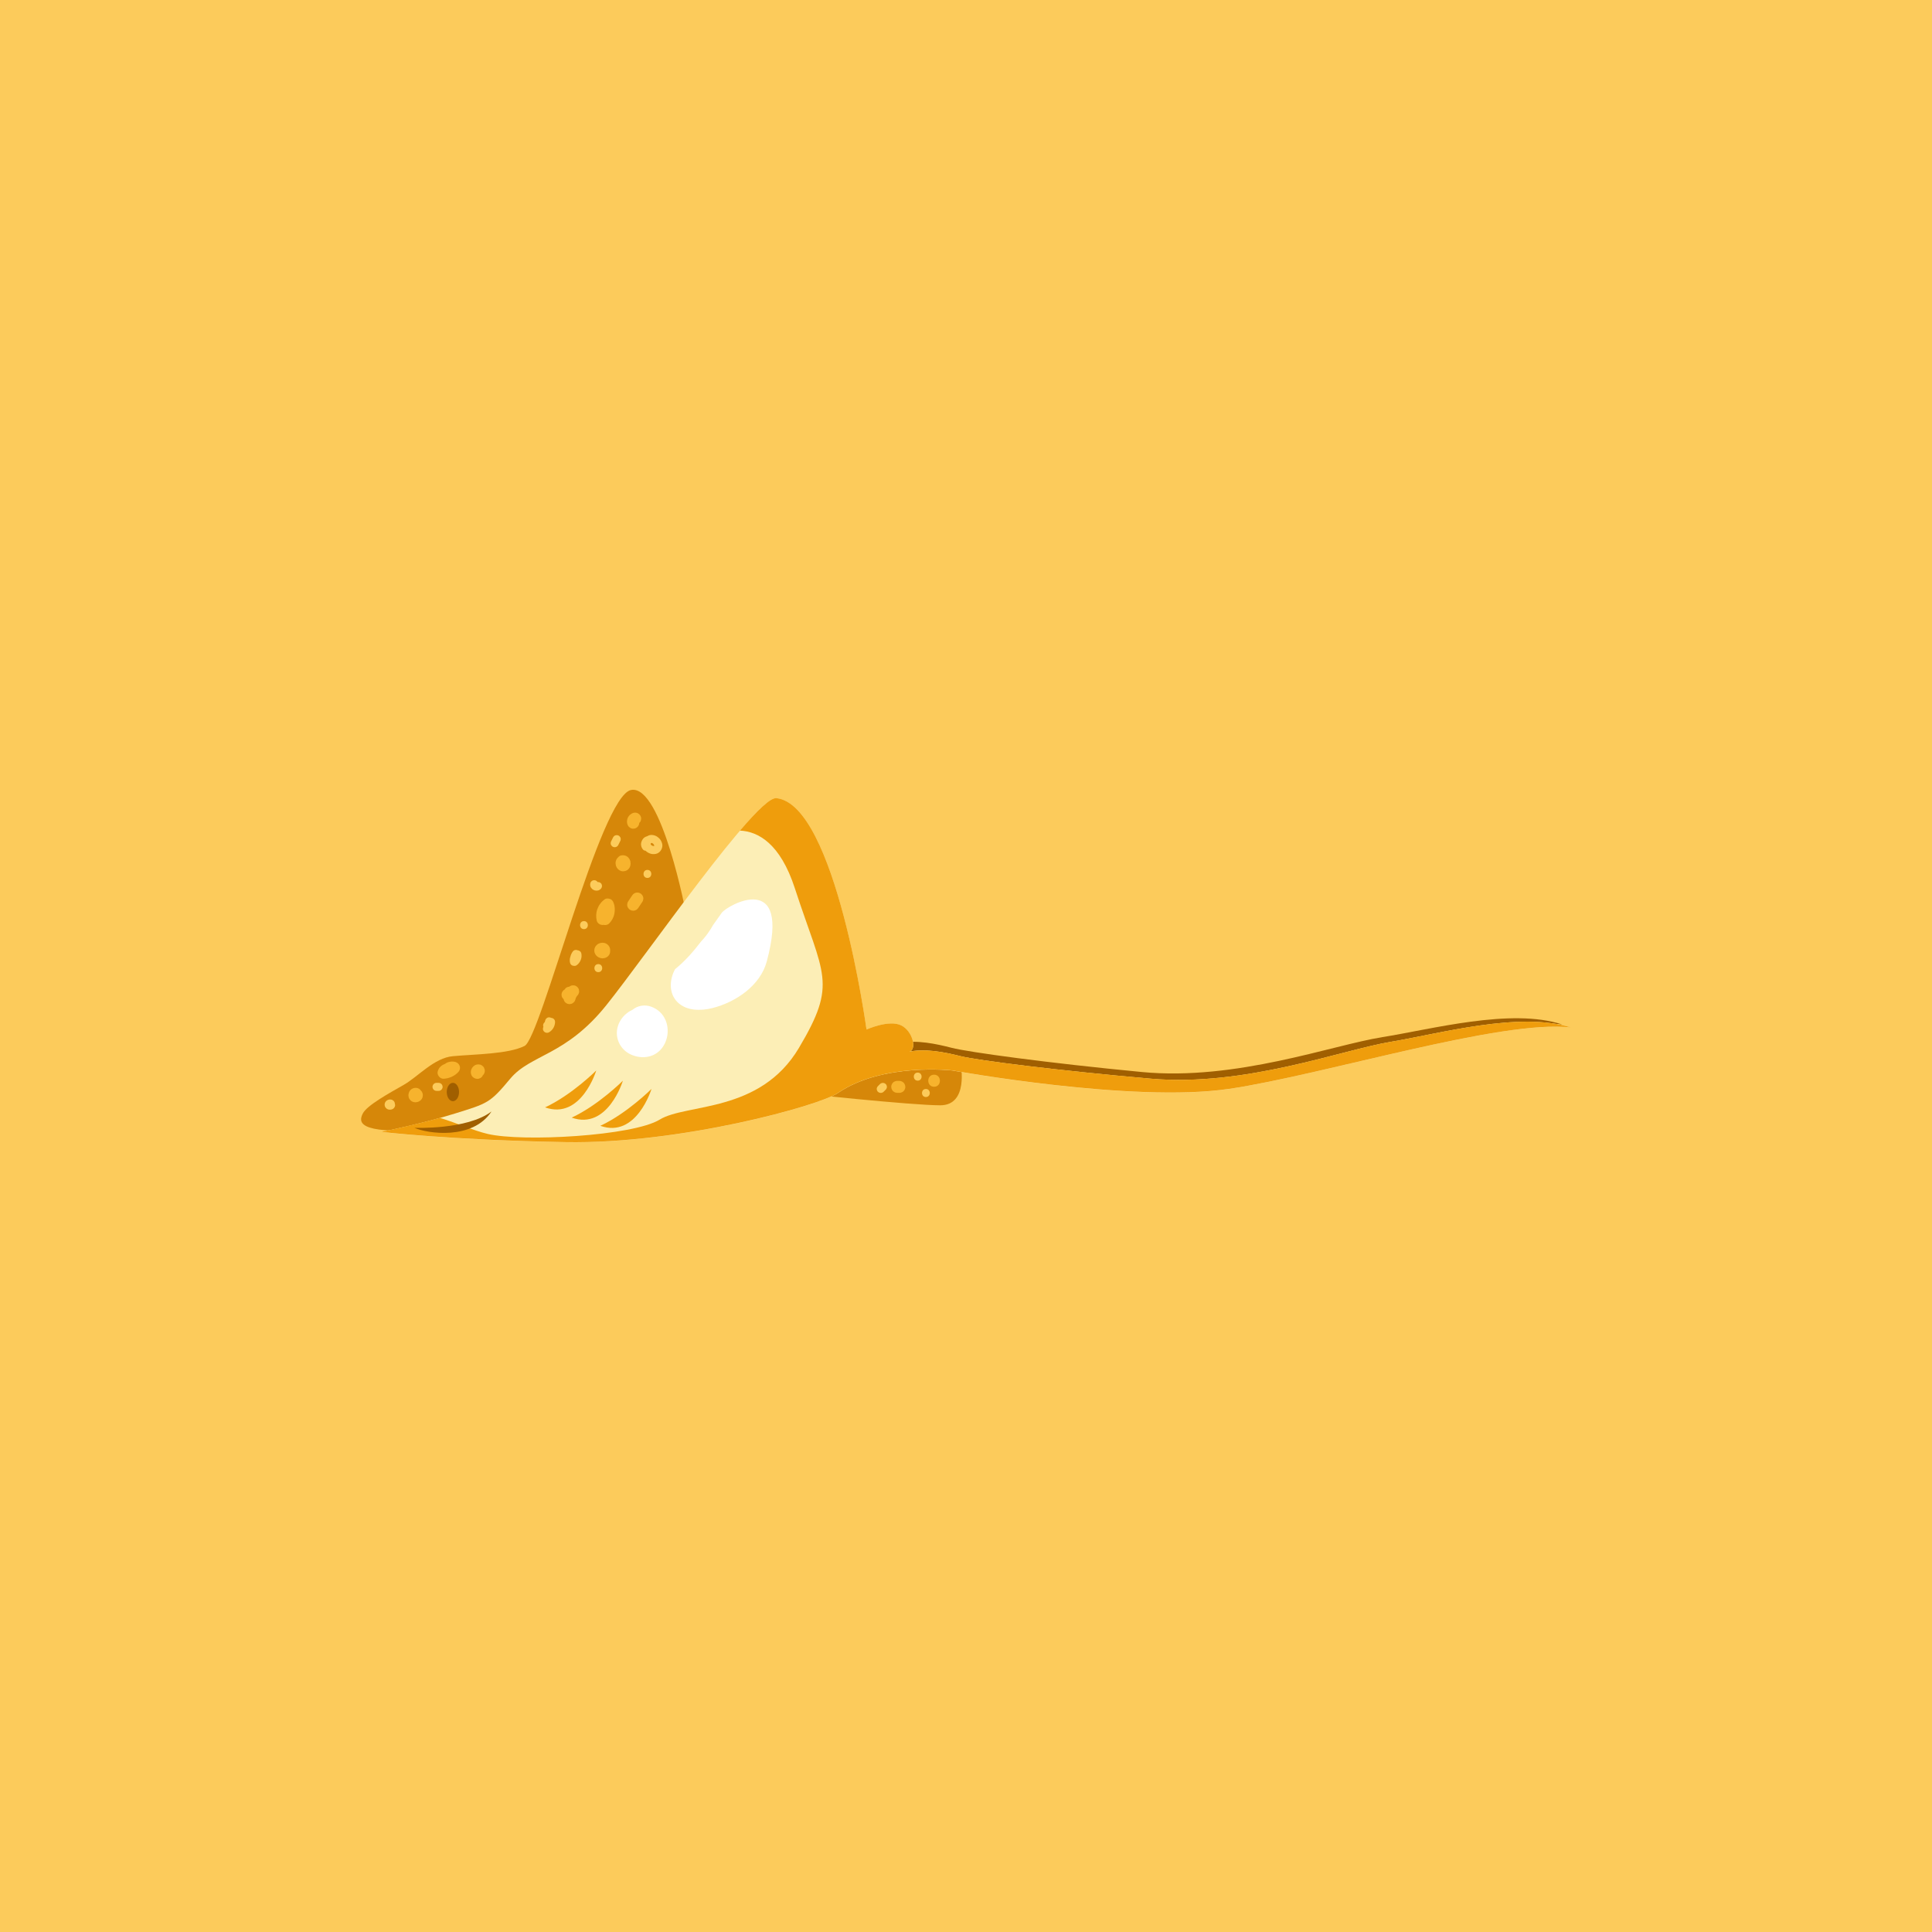 <?xml version="1.0" encoding="UTF-8"?>
<svg xmlns="http://www.w3.org/2000/svg" viewBox="0 0 500 500">
  <defs>
    <style>
      .cls-1 {
        fill: #d68709;
      }

      .cls-2 {
        fill: #fff;
      }

      .cls-3 {
        fill: #fceeb6;
      }

      .cls-4 {
        fill: #a05f00;
      }

      .cls-5 {
        fill: #ef9d0c;
      }

      .cls-6 {
        fill: #f7b32d;
      }

      .cls-7 {
        fill: #fccb5b;
      }
    </style>
  </defs>
  <g id="BACKGROUND">
    <rect class="cls-7" width="500" height="500"/>
  </g>
  <g id="OBJECTS">
    <g>
      <path class="cls-4" d="M357.62,268.44c-12.74,2.01-37.72,11.33-62.08,9-24.36-2.33-45-5.16-49.23-6.26-4.06-1.05-9.07-2.09-13.23-1.27,.58-.21,.89-.77,.96-1.5-3.9,2.56-7.61,5.38-11.3,8.22,10.41-3.15,21.42-1.76,21.42-1.76,0,0,46.56,8.88,71.49,5.39,24.94-3.49,70.63-17.4,88.63-15.13-13.21-4.35-33.93,1.29-46.66,3.3Z"/>
      <path class="cls-1" d="M206.24,282.87s29.67,3.18,37.09,3.18,5.3-10.6,5.3-10.6c0,0-36.56,1.06-42.39,7.42Z"/>
      <path class="cls-1" d="M177.62,236.77s-6.36-33.91-14.31-32.32c-7.95,1.59-23.32,64.12-27.55,66.24-4.24,2.12-12.72,2.12-18.55,2.65-4.87,.44-9.01,5.3-12.72,7.42-3.71,2.12-9.54,5.3-10.6,7.42-1.06,2.12-1.59,5.3,15.9,4.24,17.49-1.06,51.93-3.71,67.83-55.64Z"/>
      <path class="cls-3" d="M200.94,206.57c-5.19-.54-33.38,40.27-43.98,53.52-10.6,13.25-19.61,12.72-24.91,19.08s-5.83,6.36-14.31,9.01c-8.48,2.65-19.08,4.77-19.08,4.77,0,0,18.02,2.12,47.69,2.65,29.67,.53,65.66-9.43,70.48-12.72,11.66-7.95,29.67-5.83,29.67-5.83,0,0,46.63,8.48,71.54,4.77,24.91-3.71,70.48-18.02,88.49-15.9-13.25-4.24-33.91,1.59-46.63,3.71-12.72,2.12-37.62,11.66-62,9.54-24.38-2.12-45.04-4.77-49.28-5.83-4.24-1.06-9.54-2.12-13.78-1.06,2.65,0,1.59-5.3-1.59-6.89-3.18-1.59-9.01,1.06-9.01,1.06,0,0-7.95-58.29-23.32-59.88Z"/>
      <path class="cls-5" d="M154.31,277.04s-6.36,6.36-13.25,9.55c9.35,3.32,13.25-9.55,13.25-9.55Z"/>
      <path class="cls-5" d="M161.2,279.69s-6.36,6.36-13.25,9.55c9.35,3.32,13.25-9.55,13.25-9.55Z"/>
      <path class="cls-5" d="M168.61,281.81s-6.36,6.36-13.25,9.55c9.35,3.32,13.25-9.55,13.25-9.55Z"/>
      <path class="cls-4" d="M118.8,282.61c0,1.32-.71,2.38-1.59,2.38s-1.59-1.07-1.59-2.38,.71-2.38,1.59-2.38,1.59,1.07,1.59,2.38Z"/>
      <path class="cls-5" d="M318.05,281.81c24.91-3.71,70.48-18.02,88.49-15.9-13.25-4.24-33.91,1.59-46.63,3.71-12.72,2.12-37.62,11.66-62,9.54-24.38-2.12-45.04-4.77-49.28-5.83-4.06-1.02-9.09-2.01-13.24-1.16,1.93-.7,.8-5.32-2.13-6.79-3.18-1.59-9.01,1.06-9.01,1.06,0,0-7.95-58.29-23.32-59.88-1.52-.16-5,3.22-9.43,8.4,4.69,.22,10.41,3.28,14.2,14.91,7.42,22.79,11.13,24.38,1.06,41.33-10.07,16.96-29.14,14.31-36.03,18.55-6.89,4.24-35.5,5.83-44.51,3.71-3.61-.85-7.98-2.8-12.36-4.16-7.51,2.09-15.19,3.63-15.19,3.63,0,0,18.02,2.12,47.69,2.65,29.67,.53,65.66-9.43,70.48-12.72,11.66-7.95,29.67-5.83,29.67-5.83,0,0,46.63,8.48,71.54,4.77Z"/>
      <path class="cls-6" d="M118.99,275.94c-.15-.54-.57-.92-1.09-1.09-.23-.08-.49-.1-.73-.12-.19-.02-.38,0-.57,.03-.43,.06-.85,.18-1.22,.42-.08,.05-.15,.1-.21,.16-.44,.16-.8,.36-1.15,.68-.35,.32-.57,.74-.72,1.19-.16,.47-.01,.99,.28,1.36,.28,.36,.74,.65,1.23,.61,.38-.03,.77-.08,1.14-.17,.37-.1,.74-.25,1.09-.41,.58-.27,1.12-.68,1.56-1.14,.39-.41,.55-.97,.4-1.52Z"/>
      <path class="cls-6" d="M109.3,282.79c-.06-.19-.17-.36-.32-.5-.02-.02-.04-.03-.06-.05l-.19-.25c-.19-.19-.42-.33-.69-.4-.15-.03-.3-.05-.45-.06-.01,0-.03,0-.04,0,0,0,0,0-.01,0-.07,0-.35,.05-.42,.06,0,0-.01,0-.02,0-.01,0-.03,0-.04,.01,0,0,0,0,0,0-.07,.03-.31,.13-.38,.16,0,0-.01,0-.02,0-.01,0-.02,.01-.04,.02,0,0,0,0,0,0-.09,.07-.23,.18-.32,.25,0,0-.01,0-.02,.01-.01,0-.02,.02-.03,.03,0,0,0,0-.01,.01-.09,.1-.17,.22-.25,.33,0,.01-.02,.02-.03,.04,0,.01-.01,.02-.02,.04,0,0,0,.01,0,.02-.04,.09-.12,.29-.16,.38,0,0,0,.01,0,.02-.03,.09-.04,.2-.05,.29-.01,.09-.04,.19-.03,.29,.01,.14,.03,.3,.06,.45,0,0,0,.01,0,.02,0,0,0,0,0,.01,.04,.1,.11,.28,.16,.38,0,.01,.01,.02,.02,.03,0,0,0,.01,.01,.02,.04,.06,.2,.26,.25,.32,0,0,0,0,0,.01,0,.01,.02,.02,.03,.03,.05,.05,.13,.1,.17,.13,.04,.03,.12,.1,.17,.13,0,0,.02,.01,.03,.02,.13,.06,.27,.13,.41,.17,.01,0,.02,0,.04,0,0,0,0,0,0,0,.08,.01,.34,.05,.42,.06,0,0,.01,0,.02,0,.01,0,.03,0,.04,0,0,0,.01,0,.02,0,0,0,0,0,.01,0,.13-.01,.3-.04,.42-.06,.03,0,.05,0,.08-.02,0,0,.01,0,.02,0,.12-.05,.26-.11,.38-.16,.01,0,.03-.01,.04-.02,.01,0,.02-.02,.04-.02,.06-.04,.13-.1,.17-.13,.04-.03,.11-.08,.17-.13,0,0,.01,0,.02-.01,.01-.01,.02-.02,.03-.03,0,0,0,0,0,0,.07-.09,.18-.23,.25-.32,0,0,0-.01,.01-.02,0-.01,.01-.03,.02-.04,.03-.06,.13-.31,.16-.38,0,0,0,0,0-.01,0,0,0-.01,0-.02,0,0,0-.02,0-.02,0,0,0,0,0,0,.02-.11,.04-.31,.06-.42,0-.02,0-.03,0-.05,0-.21-.04-.42-.13-.6Z"/>
      <path class="cls-6" d="M125.28,276.34s-.01-.02-.02-.03c0,0,0,0,0-.01,0,0,0,0,0,0-.04-.05-.08-.11-.12-.16-.04-.05-.08-.11-.12-.16,0,0-.01-.01-.02-.02,0,0,0,0-.01,0-.05-.04-.2-.15-.16-.13,0,0-.11-.09-.16-.13-.12-.09-.28-.14-.42-.18,0,0-.01,0-.02,0-.05,0-.18-.03-.22-.03-.04,0-.16-.02-.21-.03,0,0,0,0-.01,0,0,0-.02,0-.02,0-.05,0-.37,.05-.42,.06,0,0,0,0,0,0,0,0-.01,0-.02,0,0,0-.02,0-.03,0,0,0,0,0-.01,0-.06,.02-.17,.07-.19,.08-.04,.02-.13,.05-.19,.08-.02,0-.04,.02-.05,.03-.13,.09-.25,.18-.36,.28-.02,.01-.03,.03-.05,.05,0,0-.01,.02-.02,.02-.09,.11-.18,.23-.26,.34-.03,.04-.05,.07-.07,.12-.06,.13-.12,.27-.17,.4,0,.01,0,.02-.01,.03,0,.02-.01,.04-.01,.06-.03,.15-.06,.31-.06,.47,0,0,0,.02,0,.03,0,.06,.05,.36,.06,.42,0,0,0,0,0,0,0,0,0,0,0,.01,0,0,0,.02,0,.03,.02,.04,.14,.34,.16,.38,0,0,0,0,0,0,0,0,0,0,0,.01,.08,.13,.17,.26,.28,.36,.06,.05,.22,.19,.34,.26,0,0,0,0,.01,0,.06,.03,.21,.09,.19,.08,.03,.01,.13,.06,.19,.08,.01,0,.02,0,.03,.01,0,0,.01,0,.02,0,0,0,0,0,0,0,.14,.02,.29,.04,.42,.06,.21,0,.42-.04,.6-.13,.19-.06,.36-.17,.5-.32,.15-.14,.25-.3,.31-.48,.02-.01,.04-.03,.06-.04,.19-.19,.33-.42,.4-.69,.02-.14,.04-.28,.06-.41,0-.28-.07-.54-.21-.79Z"/>
      <path class="cls-6" d="M149.84,256.14c-.05-.2-.14-.38-.28-.53-.07-.12-.16-.21-.28-.28-.15-.14-.33-.23-.53-.28-.41-.09-.84-.06-1.2,.16-.08,.05-.17,.1-.25,.15-.37,.04-.73,.17-.98,.44-.07,.08-.11,.17-.17,.26-.01,0-.03,.02-.05,.03-.34,.21-.61,.55-.72,.93-.07,.21-.07,.41-.03,.62,0,.21,.07,.4,.19,.58,.09,.13,.19,.25,.31,.36,.02,.12,.06,.23,.11,.33,.06,.19,.17,.36,.32,.5,.11,.08,.21,.16,.32,.24,.18,.11,.37,.18,.58,.19,.14,.04,.28,.04,.41,0,.21,0,.4-.07,.58-.19,.33-.21,.64-.54,.72-.93,.03-.15,.08-.3,.13-.44,.08-.17,.17-.33,.28-.48,.04-.05,.09-.1,.13-.15,.15-.14,.26-.31,.32-.5,.1-.19,.14-.39,.13-.6-.02-.14-.04-.28-.06-.41Z"/>
      <path class="cls-6" d="M158.8,233.67c-.07-.26-.21-.49-.4-.69-.14-.15-.31-.26-.5-.32-.41-.17-1.01-.21-1.39,.08-.24,.18-.48,.36-.69,.57-.21,.21-.39,.45-.57,.69-.29,.4-.5,.85-.67,1.32-.34,.93-.36,1.96-.15,2.92,.17,.75,1.02,1.26,1.77,1.12,.52,.13,1.11-.01,1.49-.41,.65-.67,1.14-1.55,1.31-2.47,.17-.93,.17-1.93-.21-2.82Z"/>
      <path class="cls-6" d="M163.16,222.98c0-.05-.02-.11-.04-.16-.05-.14-.11-.28-.17-.41,0-.01-.01-.03-.02-.04-.01-.03-.03-.05-.05-.08-.09-.13-.19-.26-.29-.38-.1-.11-.29-.24-.38-.3-.02-.02-.05-.03-.07-.05,0,0-.01,0-.02,0-.11-.05-.27-.12-.39-.16-.01,0-.03-.01-.04-.01-.01,0-.03,0-.04,0-.11-.02-.31-.05-.42-.06,0,0-.02,0-.03,0-.16,0-.36,.04-.5,.06-.2,.05-.38,.14-.53,.28-.09,.06-.14,.15-.21,.23-.02,.02-.05,.04-.07,.05-.02,.02-.03,.03-.05,.05-.06,.08-.19,.24-.25,.32,0,0,0,0,0,.01,0,0-.01,.02-.02,.03-.07,.14-.13,.28-.18,.43-.06,.17-.07,.37-.08,.55,0,.02,0,.05,0,.07,0,.01,0,.02,0,.03,.01,.15,.04,.3,.06,.45,0,.05,.02,.1,.04,.15,.06,.15,.12,.35,.22,.5,.04,.06,.1,.13,.14,.19,.04,.06,.09,.12,.14,.18,.02,.02,.03,.04,.05,.05,.28,.25,.44,.34,.79,.46,.17,.06,.36,.09,.54,.07,.16-.01,.32-.03,.48-.07,.01,0,.02,0,.04-.01,0,0,.01,0,.02,0,.12-.05,.27-.11,.39-.16,.02-.01,.04-.02,.07-.04,.09-.06,.24-.18,.32-.25,0,0,0,0,.01-.01,.01,0,.02-.02,.03-.03,.1-.11,.2-.23,.28-.36,0,0,.01-.02,.02-.03,0,0,0-.01,0-.02,.06-.12,.12-.26,.16-.39,0-.02,.02-.05,.02-.07,0-.01,0-.02,0-.04,.03-.15,.05-.3,.06-.45,.02-.18-.04-.43-.06-.57Z"/>
      <path class="cls-6" d="M157.91,245.81c0-.28-.07-.54-.21-.79,0-.02-.02-.04-.03-.06,0,0-.01-.02-.02-.03-.08-.11-.17-.23-.26-.34-.01-.02-.03-.03-.05-.05-.12-.1-.23-.2-.36-.28-.02-.01-.04-.02-.06-.03-.13-.06-.26-.12-.39-.17-.01,0-.02,0-.04-.01-.02,0-.04-.01-.06-.01-.14-.03-.3-.04-.44-.06-.01,0-.03,0-.04,0-.02,0-.04,0-.06,0-.01,0-.02,0-.03,0-.15,.01-.3,.04-.44,.06-.05,0-.09,.02-.14,.03-.14,.05-.29,.11-.43,.18-.02,.01-.04,.02-.06,.03,0,0-.02,.01-.03,.02-.11,.08-.23,.17-.33,.26-.02,.02-.04,.03-.05,.05,0,0-.01,.02-.02,.02-.08,.1-.18,.23-.26,.33-.01,.02-.03,.04-.04,.06-.03,.07-.06,.15-.09,.21-.02,.06-.06,.14-.09,.21,0,.02-.01,.05-.02,.07-.02,.14-.05,.3-.06,.44,0,.01,0,.02,0,.03,0,.01,0,.03,0,.04,0,.07,.03,.2,.03,.22,0,.04,.02,.15,.03,.23,0,.02,0,.04,.02,.06,.05,.13,.11,.27,.17,.39,0,.01,.01,.02,.02,.03,.08,.15,.2,.29,.32,.42,.02,.02,.03,.03,.05,.05,.11,.09,.22,.18,.34,.26,.01,0,.02,.01,.03,.02,.02,.01,.04,.02,.06,.03,.01,0,.02,0,.03,.01,.13,.06,.27,.12,.4,.17,.05,.02,.09,.03,.14,.04,.14,.02,.3,.05,.44,.06,.01,0,.03,0,.04,0,.03,0,.05,0,.08,0,.14-.01,.3-.04,.44-.06,.01,0,.03,0,.04,0,.02,0,.05-.01,.07-.02,.13-.05,.27-.11,.4-.17,.01,0,.02-.01,.03-.02,.01,0,.02-.01,.04-.02,0,0,0,0,.01,0,.1-.07,.23-.17,.33-.25,.02-.02,.04-.04,.05-.05,.05-.06,.2-.25,.25-.32,0,0,0-.01,.01-.02,0-.01,.02-.03,.02-.04,.11-.18,.18-.37,.19-.58,.03-.13,.03-.26,.01-.39,.01-.09,.02-.17,.04-.26Z"/>
      <path class="cls-6" d="M165.88,211.45c-.05-.12-.1-.25-.16-.37-.14-.23-.33-.42-.56-.56-.12-.05-.25-.1-.37-.16-.28-.07-.55-.07-.83,0-.38,.1-.68,.3-.97,.55-.02,.02-.04,.04-.06,.06-.1,.12-.2,.25-.29,.37-.04,.05-.06,.1-.09,.15-.07,.15-.17,.35-.21,.53-.04,.19-.07,.38-.08,.57,0,.19,.03,.39,.07,.57,.04,.19,.13,.37,.21,.53,.1,.18,.23,.33,.4,.44,.15,.14,.33,.23,.53,.28,.21,.07,.41,.07,.62,.03,.21,0,.4-.07,.58-.19l.32-.24c.19-.19,.33-.42,.4-.69,.02-.12,.03-.24,.05-.36,.1-.09,.21-.18,.28-.31,.11-.18,.18-.37,.19-.58,.05-.21,.04-.41-.03-.62Z"/>
      <path class="cls-6" d="M166.44,232.13c-.05-.2-.14-.38-.28-.53-.11-.17-.26-.3-.44-.4-.12-.05-.25-.1-.37-.16-.28-.07-.55-.07-.83,0-.12,.05-.25,.1-.37,.16-.23,.14-.42,.33-.56,.56-.35,.53-.71,1.06-1.06,1.59-.11,.18-.18,.37-.19,.58-.05,.21-.04,.41,.03,.62,.05,.2,.14,.38,.28,.53,.11,.17,.26,.3,.44,.4,.12,.05,.25,.1,.37,.16,.28,.07,.55,.07,.83,0,.12-.05,.25-.1,.37-.16,.23-.14,.42-.33,.56-.56,.35-.53,.71-1.06,1.06-1.59,.11-.18,.18-.37,.19-.58,.05-.21,.04-.41-.03-.62Z"/>
      <path class="cls-6" d="M234.24,280.87c-.07-.26-.21-.49-.4-.69-.11-.08-.21-.16-.32-.24-.24-.14-.51-.21-.79-.21h-.53c-.21,0-.42,.04-.6,.13-.19,.06-.36,.17-.5,.32-.15,.14-.26,.31-.32,.5-.1,.19-.14,.39-.13,.6,.02,.14,.04,.28,.06,.41,.07,.26,.21,.49,.4,.69l.32,.24c.24,.14,.51,.21,.79,.21h.53c.21,0,.42-.04,.6-.13,.19-.06,.36-.17,.5-.32,.15-.14,.26-.31,.32-.5,.1-.19,.14-.39,.13-.6l-.06-.41Z"/>
      <path class="cls-6" d="M241.74,278.13c-2.01,0-2.01,3.12,0,3.12s2.01-3.12,0-3.12Z"/>
      <path class="cls-7" d="M102.19,285.71s0-.03,0-.05c-.01-.09-.02-.18-.04-.28-.05-.18-.14-.33-.27-.46-.01-.01-.02-.02-.03-.03-.07-.06-.15-.12-.22-.17,0,0-.01,0-.02-.01-.1-.06-.21-.11-.32-.13,0,0-.01,0-.02,0-.1-.02-.2-.03-.29-.04-.01,0-.03,0-.04,0,0,0-.02,0-.02,0-.09,0-.2,.02-.29,.04-.02,0-.03,0-.05,0-.11,.03-.22,.08-.33,.14-.01,0-.03,.01-.04,.02,0,0-.01,0-.02,.01-.08,.05-.15,.12-.23,.17-.02,.02-.05,.04-.06,.06-.06,.07-.12,.15-.17,.22,0,0,0,.01-.01,.02,0,.01-.01,.02-.02,.04-.02,.04-.09,.19-.12,.28,0,0,0,.01,0,.02,0,0,0,0,0,0-.01,.07-.03,.21-.04,.28,0,.01,0,.03,0,.04,0,.05,.01,.11,.02,.16,0,.04,.01,.11,.02,.16,0,.01,0,.03,.01,.04,.03,.08,.07,.18,.11,.26,0,0,0,.01,.01,.02,0,.01,.01,.02,.02,.03,.05,.07,.11,.15,.17,.22,0,0,.01,.01,.02,.02,.04,.04,.09,.07,.13,.11,.04,.03,.09,.07,.14,.1,.01,0,.02,.01,.04,.02,.08,.04,.18,.08,.26,.11,0,0,.01,0,.02,0,.01,0,.03,0,.04,.01,.1,.02,.21,.03,.31,.04,.03,0,.06,0,.09,0,0,0,.01,0,.02,0,.1,0,.2-.02,.3-.04,.02,0,.03,0,.05-.01,0,0,.01,0,.02,0,.09-.03,.18-.07,.27-.11,.01,0,.03-.01,.04-.02,0,0,.01,0,.02-.01,.06-.04,.16-.12,.22-.17,0,0,0,0,0,0,.01,0,.02-.02,.03-.03,0,0,0,0,0,0,.05-.06,.12-.15,.17-.22,0,0,0-.01,.01-.02,0,0,0-.01,.01-.02,.04-.09,.08-.18,.11-.27,.04-.14,.05-.28,.02-.41,0-.06-.04-.1-.05-.16Z"/>
      <path class="cls-7" d="M114.51,281c-.05-.18-.14-.33-.27-.46-.07-.05-.14-.11-.21-.16-.16-.09-.34-.14-.53-.14h-.53c-.14,0-.28,.02-.4,.09-.13,.04-.24,.11-.33,.22-.1,.09-.17,.21-.22,.33-.07,.12-.09,.26-.09,.4l.04,.28c.05,.18,.14,.33,.27,.46,.07,.05,.14,.11,.21,.16,.16,.09,.34,.14,.53,.14h.53c.14,0,.28-.02,.4-.09,.13-.04,.24-.11,.33-.22,.1-.09,.17-.21,.22-.33,.07-.12,.09-.26,.09-.4-.01-.09-.02-.18-.04-.28Z"/>
      <path class="cls-7" d="M143.5,263.93c-.11-.2-.29-.34-.5-.43-.13-.05-.26-.07-.38-.07-.07-.04-.14-.09-.22-.11-.27-.06-.57-.05-.8,.1-.23,.15-.4,.35-.48,.62-.05,.17-.1,.33-.15,.5-.04,.03-.08,.07-.11,.1-.19,.18-.3,.48-.3,.74,0,.11,.03,.22,.07,.33-.03,.09-.05,.18-.08,.27-.01,.09-.02,.18-.04,.28l.04,.28c.06,.22,.2,.4,.37,.54,.33,.25,.79,.29,1.16,.08,.96-.55,1.56-1.6,1.57-2.7,0-.17-.05-.38-.14-.53Z"/>
      <path class="cls-7" d="M150.43,246.69c-.06-.31-.33-.56-.6-.67-.12-.05-.23-.07-.34-.08-.13-.06-.27-.1-.42-.1-.26,.01-.57,.09-.74,.3-.17,.21-.33,.42-.44,.67-.11,.25-.22,.51-.27,.78,0,0,0,.02,0,.02-.02,.06-.05,.11-.07,.17-.05,.18-.07,.37-.09,.56-.03,.29,.01,.59,.08,.87,.07,.25,.25,.49,.48,.62,.14,.08,.32,.12,.5,.12,.05,0,.09,.03,.14,.03,.19,0,.36-.05,.53-.14,.14-.11,.29-.21,.42-.34,.13-.13,.24-.27,.34-.42,.17-.23,.28-.48,.38-.74,.21-.53,.22-1.12,.11-1.67Z"/>
      <path class="cls-7" d="M155.72,228.9c-.04-.13-.11-.24-.22-.33-.07-.05-.14-.11-.21-.16-.16-.09-.34-.14-.53-.14-.03,0-.07,0-.1,.01-.06-.11-.14-.2-.24-.26-.1-.09-.22-.15-.35-.19-.09-.01-.18-.02-.28-.04-.19,0-.36,.05-.53,.14-.07,.05-.14,.11-.21,.16-.13,.13-.22,.28-.27,.46-.03,.11-.04,.23-.05,.34,0,.03,0,.05,0,.08,0,.1,.02,.2,.04,.3,0,.01,0,.02,0,.03,0,.02,.01,.05,.02,.07,.05,.12,.09,.26,.17,.36,.08,.11,.16,.22,.26,.31,.1,.08,.21,.18,.33,.24,.1,.05,.2,.09,.3,.13,.03,.01,.05,.02,.08,.03,.28,.08,.54,.07,.83,.02,.14-.03,.27-.09,.39-.16,.1-.06,.18-.13,.27-.2,.02-.02,.04-.04,.06-.07,.1-.09,.17-.21,.22-.33,.07-.12,.09-.26,.09-.4,0-.14-.02-.28-.09-.4Z"/>
      <path class="cls-7" d="M160.61,216.89c-.03-.14-.09-.25-.19-.35-.07-.11-.17-.2-.29-.27-.08-.04-.17-.07-.25-.1-.18-.05-.37-.05-.55,0-.08,.04-.17,.07-.25,.1-.16,.09-.28,.22-.37,.37-.18,.35-.35,.71-.53,1.06-.08,.12-.12,.25-.12,.39-.03,.14-.02,.28,.02,.41,.03,.14,.09,.25,.19,.35,.07,.11,.17,.2,.29,.27,.08,.03,.17,.07,.25,.1,.18,.05,.37,.05,.55,0,.08-.03,.17-.07,.25-.1,.16-.09,.28-.22,.37-.37,.18-.35,.35-.71,.53-1.06,.08-.12,.12-.25,.12-.39,.03-.14,.02-.28-.02-.41Z"/>
      <path class="cls-7" d="M171.09,217.62c-.22-.42-.55-.74-.92-1.02-.4-.3-.87-.46-1.36-.51-.43-.05-.93,.07-1.3,.32-.27,.07-.52,.17-.75,.34-.35,.27-.56,.61-.72,1.01-.29,.72-.12,1.57,.41,2.14,.16,.17,.39,.26,.63,.28,.02,.02,.04,.04,.06,.06,.35,.31,.73,.53,1.17,.68,.44,.15,.9,.16,1.35,.08,1-.17,1.7-1.09,1.76-2.06,.03-.45-.12-.91-.33-1.31Zm-2.62,.99s-.04-.06-.06-.1c0-.01,0-.02-.01-.04,0-.01,0-.03,0-.04,0-.03,.01-.06,.02-.1,0-.02,0-.05,0-.08,.03-.01,.06-.02,.08-.04,.02-.01,.05-.02,.07-.04,.01,0,.02,0,.04-.01,.01,0,.03,0,.04,0,.05,.01,.09,.02,.14,.04,.07,.04,.13,.07,.2,.12,.07,.06,.13,.13,.19,.2,.04,.06,.07,.12,.1,.18,.01,.04,.02,.08,.03,.12,0,.01,0,.03,0,.04,0,0,0,.01,0,.02,0,.01-.01,.02-.02,.03,0,0-.01,.01-.02,.02,0,0-.01,0-.02,0-.01,0-.03,0-.04,.01-.04,0-.09,0-.13,0-.08-.02-.16-.04-.24-.06-.09-.04-.17-.09-.25-.15-.05-.04-.09-.09-.13-.13Z"/>
      <path class="cls-7" d="M229.44,280.88c-.04-.13-.11-.24-.22-.33-.07-.05-.14-.11-.21-.16-.16-.09-.34-.14-.53-.14-.09,.01-.18,.02-.28,.04-.18,.05-.33,.14-.46,.27l-.53,.53c-.1,.09-.17,.21-.22,.33-.07,.12-.09,.26-.09,.4,0,.14,.02,.28,.09,.4,.04,.13,.11,.24,.22,.33,.07,.05,.14,.11,.21,.16,.16,.09,.34,.14,.53,.14,.09-.01,.18-.02,.28-.04,.18-.05,.33-.14,.46-.27l.53-.53c.1-.09,.17-.21,.22-.33,.07-.12,.09-.26,.09-.4,0-.14-.02-.28-.09-.4Z"/>
      <path class="cls-7" d="M239.62,281.83c-1.34,0-1.34,2.08,0,2.08s1.34-2.08,0-2.08Z"/>
      <path class="cls-7" d="M237.5,277.59c-1.34,0-1.34,2.08,0,2.08s1.34-2.08,0-2.08Z"/>
      <path class="cls-7" d="M154.84,249.51c-1.34,0-1.34,2.08,0,2.08s1.34-2.08,0-2.08Z"/>
      <path class="cls-7" d="M151.13,238.38c-1.34,0-1.34,2.08,0,2.08s1.34-2.08,0-2.08Z"/>
      <path class="cls-7" d="M167.55,225.13c-1.34,0-1.34,2.08,0,2.08s1.34-2.08,0-2.08Z"/>
      <path class="cls-4" d="M107.26,291.88s13.61,.57,19.94-4.23c-4.87,7.43-16.52,5.76-19.94,4.23Z"/>
      <path class="cls-2" d="M186.79,236.23c-.76,1.05-1.51,2.13-2.27,3.2-.56,1.01-1.2,1.97-1.92,2.89-.36,.46-.75,.89-1.14,1.31-2.01,2.63-4.19,5.12-6.75,7.19-1.48,2.7-1.68,6.28,.66,8.57,2.34,2.28,6.03,2.25,8.99,1.5,6.17-1.55,12.41-5.9,14.06-12,6.5-24.05-10.22-14.6-11.63-12.66Z"/>
      <path class="cls-2" d="M172.23,264c-.69-1.63-1.95-2.8-3.59-3.43-1.7-.66-3.59-.37-4.99,.79-1.87,.82-3.36,2.57-3.84,4.56-.68,2.81,.73,5.68,3.34,6.93,2.54,1.22,5.73,1.02,7.74-1.11,1.92-2.03,2.43-5.18,1.35-7.74Z"/>
    </g>
  </g>
</svg>